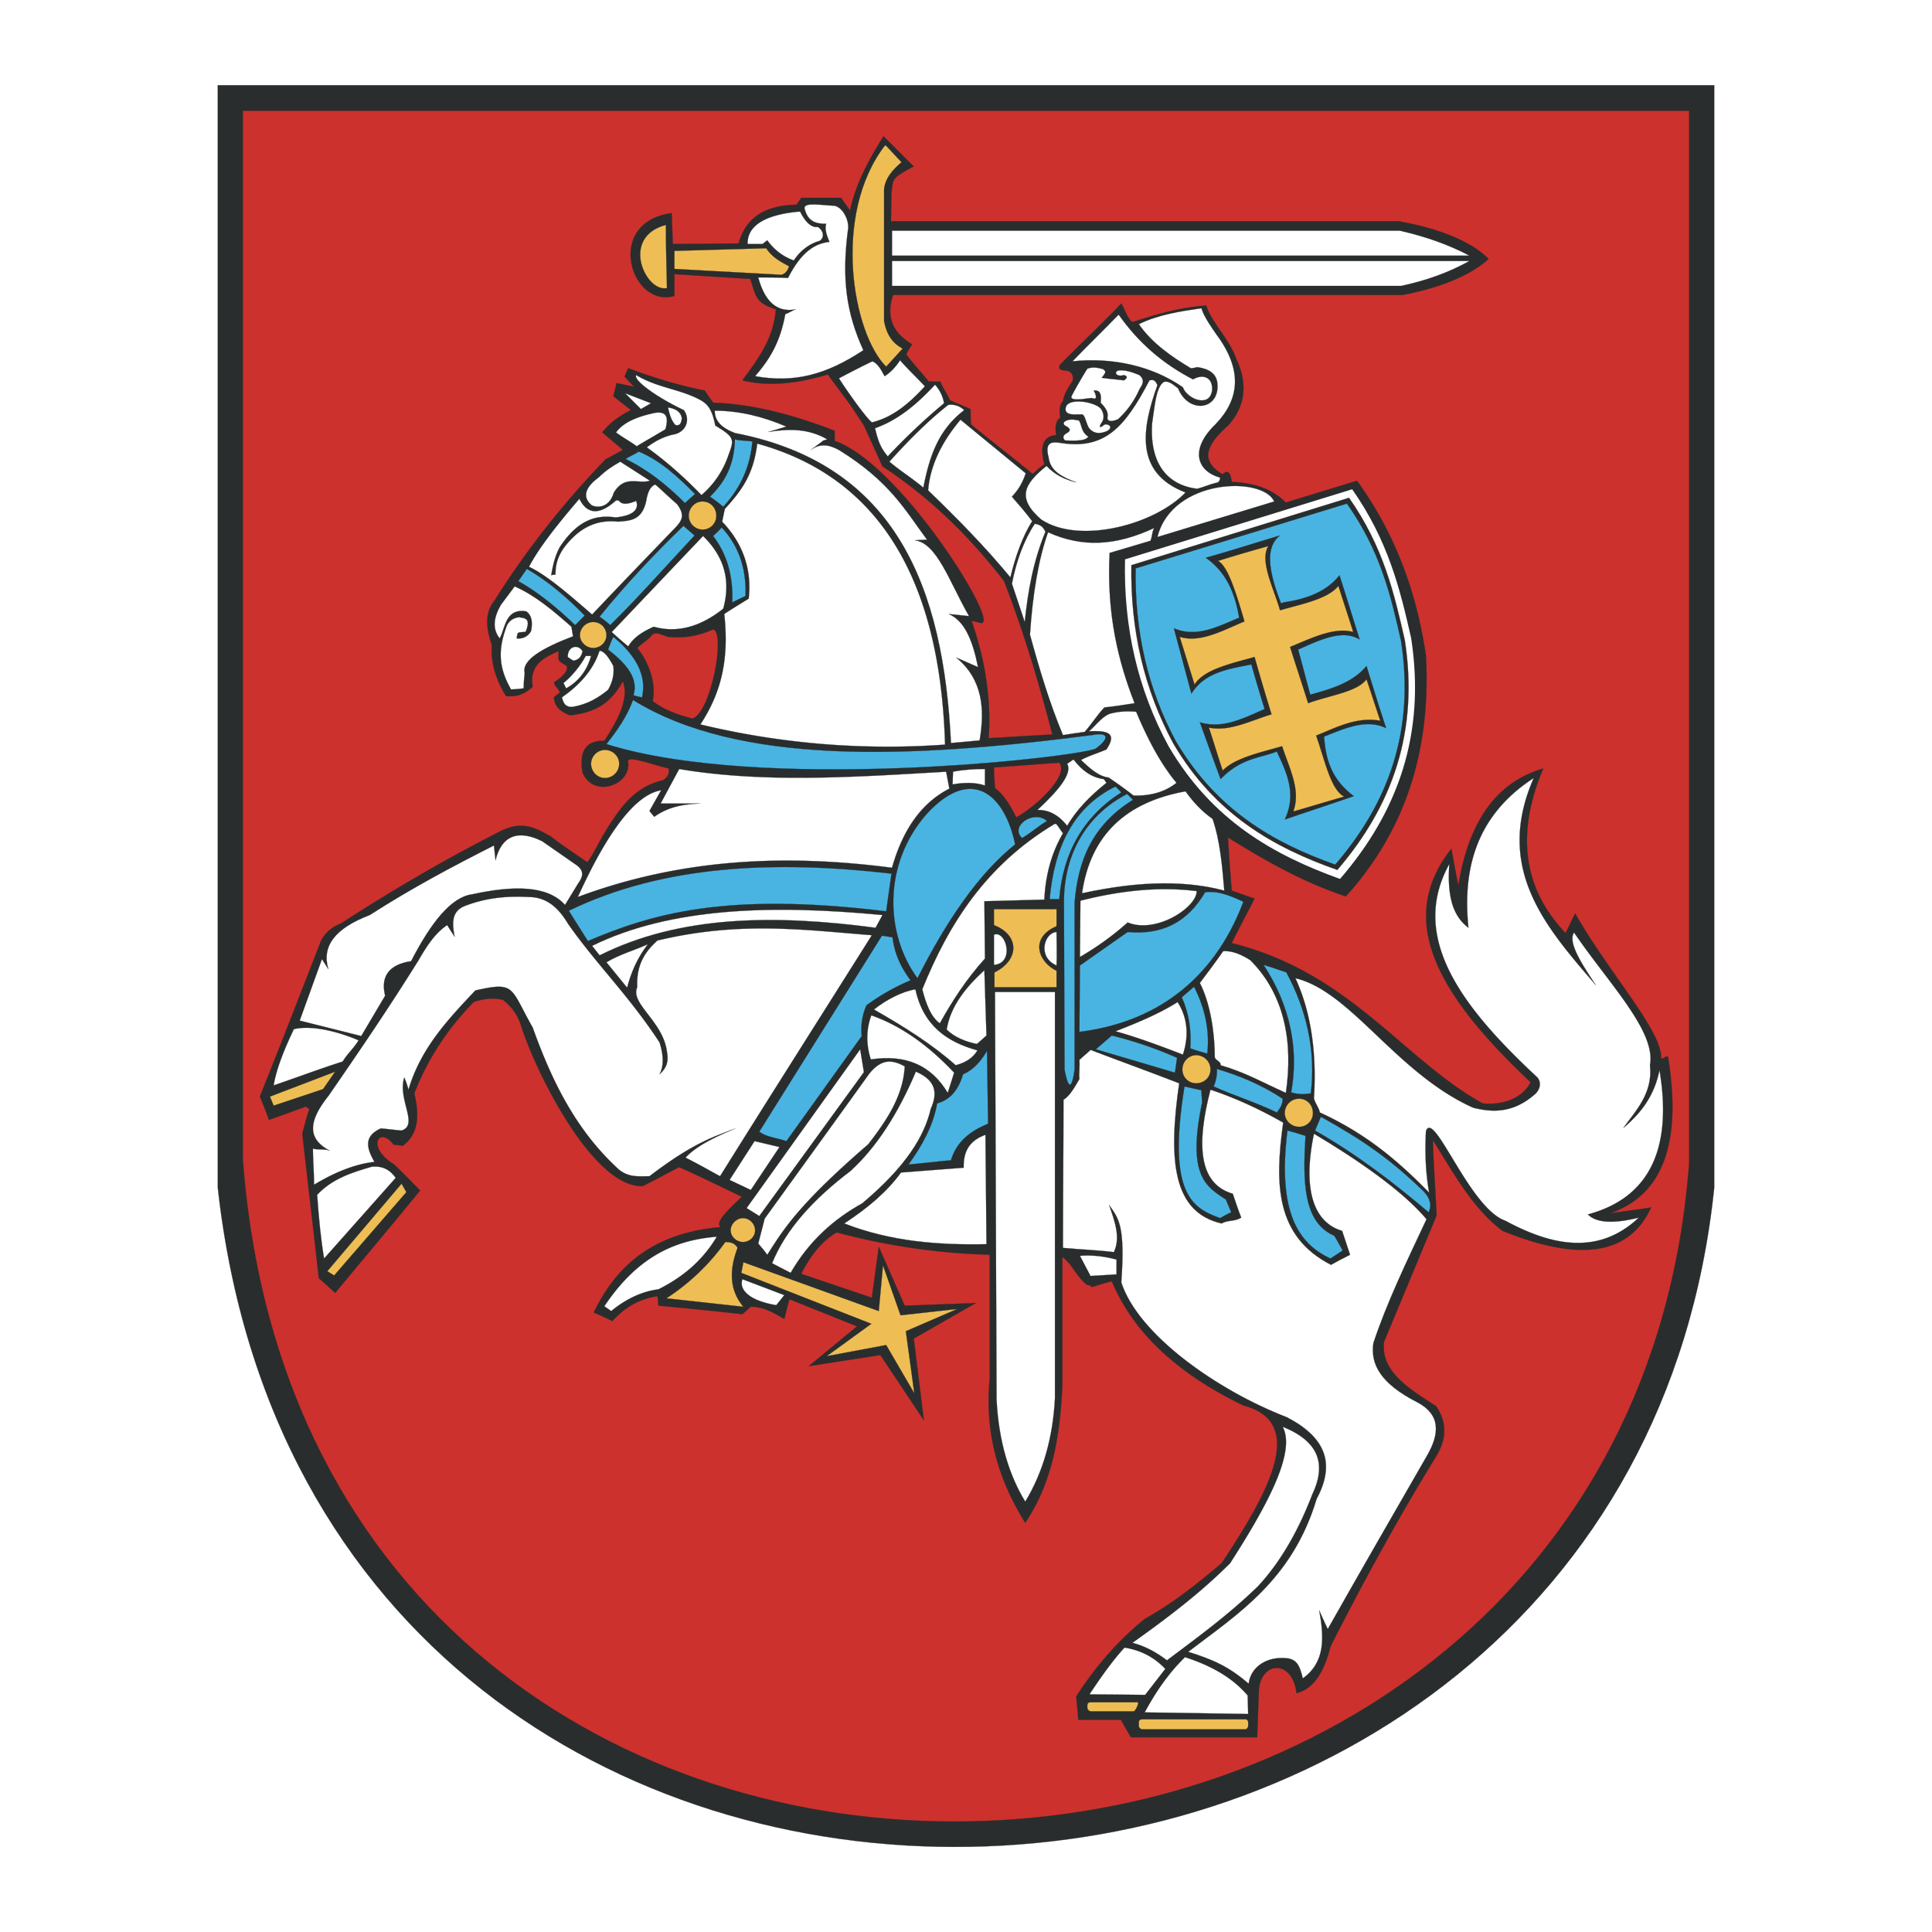 <svg xmlns="http://www.w3.org/2000/svg" width="2500" height="2500" viewBox="0 0 192.756 192.756"><path fill-rule="evenodd" clip-rule="evenodd" fill="#fff" d="M0 0h192.756v192.756H0V0z"/><path d="M21.729 8.504h149.299v109.999c-8.803 85.072-139.277 90.259-149.299 0V8.504z" fill-rule="evenodd" clip-rule="evenodd" fill="#2a2d2d" stroke="#2a2d2d" stroke-width=".018" stroke-miterlimit="2.613"/><path d="M24.228 11.047h144.297v104.977c-6.342 85.217-137.527 90.099-144.297-.365V11.047z" fill-rule="evenodd" clip-rule="evenodd" fill="#cd312d" stroke="#2a2d2d" stroke-width=".018" stroke-miterlimit="2.613"/><path d="M67.127 24.347l6.563-.058c.689-2.541 2.598-3.812 5.771-3.863l.479-.689h3.973l.9 1.27c.478-2.38 1.692-4.82 3.339-7.413l3.014 3.014c-2.331 1.22-2.011 1.276-2.222 2.548l-.05 2.912h50.622c4.184.74 7.312 2.063 9.004 3.761-2.068 1.902-5.51 3.021-8.582 3.6H89.104c-.848 2.542.32 3.971 1.903 4.923-.209.32-.421.64-.579 1.009.688.952 1.481 1.75 2.22 2.7.48-.051.64.052 1.169 0 .211.582.688 1.22.952 1.854.638.318 1.378.586 2.067.9 0 .478 0 1.008.052 1.537 2.011 1.641 4.074 3.232 6.142 4.923.422-.371.691-.631 1.164-.952-.473-1.851-.104-2.808 1.168-2.91-.053-.582-.16-1.328.422-1.749-.104-.742-.104-1.22.268-1.641.16-.901.582-1.38.951-2.013.16-.479-.107-.956-.529-1.008-.422-.103-.951 0-.742-.582 2.062-2.119 4.133-4.028 6.145-6.143.369.633.633 1.533 1.109 1.852 2.492-.797 4.822-1.482 7.363-1.641.473 1.589 2.33 3.391 2.961 5.241 1.221 2.542.959 4.822-.791 6.729-2.068 1.853-2.912 3.441-.529 4.873.422-.479.791-.268.9.74 2.592.16 4.08.793 5.402 2.063l7.094-2.171c3.652 5.031 5.932 10.861 6.883 17.482.531 9.847-2.33 17.744-7.994 23.988-4.023-1.322-7.783-3.391-11.756-5.875a188 188 0 0 0 .371 5.295c.74.266 1.482.529 2.279.792-.689 1.379-1.59 3.02-2.279 4.45 11.807 2.917 17.156 11.653 25.049 15.995 2.383.216 4.133-.793 4.766-2.115-8.686-8.212-13.768-15.892-7.893-23.306.217 1.219.426 2.434.689 3.654 1.109-6.833 4.131-10.383 8.473-11.653-2.754 6.519-2.012 11.971 2.223 16.421.318-.638.639-1.327.957-1.959 3.391 5.983 8.684 11.703 8.576 14.456.268.109.369-.263.689-.16 1.43 8.851-.639 13.823-5.773 15.625 1.379-.211 2.752-.37 4.08-.582-2.33 5.14-7.783 5.191-14.826 2.331-3.07-2.331-4.93-5.875-6.941-9.054.053 2.381.27 5.134.371 7.521l-5.242 12.605c-.369 2.962 2.541 4.711 5.191 6.409 1.221 1.801.951 3.441 0 5.031-3.654 5.933-7.152 12.285-10.535 18.958-.748 3.021-1.961 4.291-3.391 4.661-.428-3.543-3.762-3.174-3.762 0-.051 1.488-.109 2.912-.16 4.398h-12.605l-1.002-1.749h-4.238l-.213-2.329c1.854-2.86 4.025-5.453 6.834-7.734 2.859-1.589 5.293-3.549 7.676-5.562 4.928-7.411 8.422-14.09 2.17-15.731-6.244-3.021-10.854-6.99-13.129-12.394-.637.16-1.326.37-2.01.587 0-.217-.639-.217-.639-.375-.953-.844-1.271-1.854-2.281-2.645v12.712c-.209 4.873-.9 9.637-3.703 13.825-3.02-4.821-4.021-9.592-3.549-14.412v-12.337a65.704 65.704 0 0 1-15.25-2.227c-1.487.798-2.7 2.438-3.551 4.131l7.044 2.381.69-5.083 2.592 5.881 7.099-.268-6.199 3.551 1.01 8.158-4.343-6.518c-2.329.369-4.768.74-7.151 1.111l4.822-3.972c-2.229-.9-4.502-1.801-6.725-2.701-.216.638-.37 1.327-.53 1.961-1.01-.582-2.068-1.22-3.34-1.22-.261.217-.529.479-.843.747-2.809-.32-5.561-.588-8.37-.851-.052-.369-.052-.638-.102-.951-2.229.37-3.449 1.373-4.502 2.484-.64-.313-1.22-.582-1.858-.844 2.81-5.881 7.311-8.052 12.656-8.529-.473-.479.318-1.323 2.119-3.021-2.062-1.003-4.132-2.012-6.245-2.962-1.22.631-2.389 1.271-3.658 1.902-5.083.108-10.805-11.808-12.076-15.886-.313-1.062-.9-1.961-1.852-2.703-.85-.209-1.801-.157-2.912.212-2.649 2.701-4.604 5.723-5.931 9.111.53 2.223.426 4.08-1.163 5.242-.319-.05-.638-.107-.9-.107-1.431-1.955-2.809.216.05 1.96.901.851 1.751 1.75 2.594 2.599-2.804 3.44-5.665 6.831-8.473 10.222a192.335 192.335 0 0 0-1.642-1.481c-.53-4.82-1.111-9.642-1.642-14.41.21-.792.427-1.642.691-2.434-.104-.107-.212-.16-.32-.269-1.213.429-2.434.901-3.704 1.328-.269-.798-.582-1.538-.9-2.331 2.063-5.139 4.074-10.33 6.091-15.52.474-.901 1.163-1.431 2.011-1.75 5.293-3.443 10.536-6.463 15.517-9.004 2.543-1.431 3.915-.479 5.403.319 1.053.849 2.54 1.8 3.652 2.592.843-1.162 1.271-2.432 2.644-4.392 1.646-2.49 3.18-3.39 4.929-3.813.371-.266.633-.586.529-1.167-1.641-.371-4.341-1.43-4.028-.582.268 2.222-3.441 3.602-4.552 1.009-.371-2.119.318-3.23 2.172-3.18 1.377-2.12 2.489-4.239 1.851-5.931-1.003 1.692-2.171 3.07-5.294 3.39-.95-.37-1.532-.899-1.589-1.8.21-.16.37-.318.586-.478-.108-.422-.478-.531-.586-1.01.848-.53 1.486-1.214 1.27-1.643-.899-.579-.843-.369-.792-1.48-1.481.638-2.962 1.379-2.592 3.55-1.118 1.06-2.018.952-2.651.952-.951-1.481-1.589-3.39-1.429-5.083-.581-1.749-.741-3.23.261-4.45 3.29-5.241 7.044-9.903 11.072-14.09l1.744-.952-2.063-1.75c.793-1.003 1.802-1.693 2.861-2.223l-1.75-1.379.32-1.321 1.75.37-.958-1.009.37-.843c2.542.952 5.089 1.743 7.631 2.221l.843 1.22c4.188.159 8.153 1.271 12.125 2.804v1.007c6.623 2.281 16.736 18.645 14.566 18.167l-.901-.211c1.43 4.132 1.959 8.052 1.698 11.706l6.355-.372c-1.221-4.659-2.652-9.692-4.822-15.304-3.813-4.923-7.784-8.581-12.126-11.442l-1.852-4.075-1.328-2.016-2.273-3.072c-2.86.85-5.772 1.271-8.525.581 1.424-1.96 3.123-4.073 3.334-7.094-2.011-.638-1.96-1.22-2.541-3.021l-7.574-.479v2.176c-4.342 1.271-7.042-7.367-.269-8.267l.11 3.086z" fill-rule="evenodd" clip-rule="evenodd" fill="#2a2d2d" stroke="#2a2d2d" stroke-width=".018" stroke-miterlimit="2.613"/><path d="M60.351 74.82c.792 0 1.424.632 1.424 1.378 0 .794-.633 1.425-1.424 1.425-.747 0-1.38-.631-1.38-1.425a1.399 1.399 0 0 1 1.38-1.378z" fill-rule="evenodd" clip-rule="evenodd" fill="#eebe55" stroke="#2a2d2d" stroke-width=".018" stroke-miterlimit="2.613"/><path d="M60.504 74.239c1.009-1.276 2.069-2.759 2.651-4.4 10.536 6.515 27.38 5.881 45.806 3.5 1.641-.319 1.801.314.32 1.374-2.701.956-33.419 4.341-48.777-.474zM59.821 61.526c2.484-3.07 5.241-6.04 8.365-9.06l1.111.958c-2.912 3.123-5.665 6.244-8.421 8.947-.314-.313-.686-.581-1.055-.845zM71.149 53.476c.268-.268.586-.529.849-.85 1.59 1.698 2.489 3.921 2.382 6.833-.422.209-.9.426-1.321.638.101-2.65-.531-4.823-1.91-6.621z" fill-rule="evenodd" clip-rule="evenodd" fill="#49b4e2" stroke="#2a2d2d" stroke-width=".018" stroke-miterlimit="2.613"/><path d="M72.049 52.044c.057-.262.21-1.007.267-1.269 1.641-1.801 2.86-3.392 3.232-6.515 12.175 3.334 18.268 13.608 18.74 30.03a79.725 79.725 0 0 1-24.412-2.013c2.172-3.287 2.861-6.673 2.383-11.019.798-.53 1.589-1.003 2.438-1.534.319-2.858-.528-5.457-2.648-7.68z" fill-rule="evenodd" clip-rule="evenodd" fill="#fff" stroke="#2a2d2d" stroke-width=".018" stroke-miterlimit="2.613"/><path d="M71.309 40.974c2.439 0 4.819.586 7.15 1.589l-1.8.53c2.012-.318 3.971-.369 5.876.742l-.372.109-1.27.951c1.008-.741 1.908-.478 2.809 0 5.133 3.179 6.616 6.039 8.792 8.951l-1.219.052c2.222.318 3.39 4.028 5.402 7.572l-2.013-.21c1.585.688 2.382 2.648 2.914 5.298l-2.172-.952c2.645 2.172 2.862 5.135 2.331 8.264l-2.86.262c-.742-15.414-5.403-27.809-21.557-30.93-1.374-.531-2.011-1.221-2.011-2.228zM29.9 101.829l2.221-6.143.638 1.01c-.688-2.331.686-4.081 4.132-5.402 4.125-2.651 8.205-4.821 12.389-6.94l.158 1.481c.581-2.433 2.222-3.123 4.661-1.903l3.494 2.433c.74.582.529 1.167.107 1.749l-1.327 2.171c-1.745-1.959-5.135-1.959-9.267-1.06-2.062.269-4.074 2.753-6.091 6.673-2.171.321-3.071 1.488-2.592 3.447l-2.383 4.023-6.14-1.539z" fill-rule="evenodd" clip-rule="evenodd" fill="#fff" stroke="#2a2d2d" stroke-width=".018" stroke-miterlimit="2.613"/><path d="M46.367 90.393c2.171-.848 4.291-1.008 6.353-.9 1.858 0 3.021 1.111 3.972 2.701 2.86 4.073 5.983 7.043 9.111 11.806.422 1.328.422 2.389 0 3.181.582-.53.951-1.111.741-2.223-.371-3.071-3.71-4.82-2.968-6.461-.104-2.331.848-3.602 2.018-4.662 8.205-1.96 14.609-1.06 21.391-.529-5.032 7.993-10.115 15.994-15.146 24.045-1.164-.637-2.275-1.271-3.442-1.85 1.059-1.17 2.969-2.07 4.979-2.919-2.171.849-4.13 1.379-8.58 4.769-1.003 0-2.064.161-3.073-.688-4.29-3.921-6.672-8.844-8.575-14.144-2.279-4.021-1.698-4.609-5.721-3.704-2.752 2.913-5.453 5.774-6.672 9.903a8.218 8.218 0 0 0-.422-1.218c-.689 2.221 1.482 4.712-.268 5.293-.688-.052-1.373-.153-2.062-.211-1.801.798-1.379 2.067-.638 3.34-1.903.21-3.92 1.008-6.034 2.279 0-1.271-.109-2.388-.109-3.606.53.157 1.168 0 1.698.217-2.171-1.118-2.279-2.811-.16-5.461 2.964-4.289 6.035-8.791 9.004-13.556.792-1.377 1.641-2.701 2.855-3.499.217.371.478.741.74 1.17-.263-1.38-.315-2.543 1.008-3.073zM57.649 89.493c2.913-6.41 5.715-10.223 8.314-10.65l-1.167 2.069.478.582c1.48-1.06 3.07-1.271 4.603-1.323h-3.97l1.857-3.447c8.467 1.43 17.579.798 26.633.269l.319 1.692c-2.7 1.378-4.609 3.97-5.721 7.892-10.537-1.375-20.969-.953-31.346 2.916z" fill-rule="evenodd" clip-rule="evenodd" fill="#fff" stroke="#2a2d2d" stroke-width=".018" stroke-miterlimit="2.613"/><path d="M59.074 94.365c7.789-3.812 17.847-4.132 28.97-3.071l-.689 1.27c-10.007-1.328-19.489-1.27-27.534 2.752l-.747-.951z" fill-rule="evenodd" clip-rule="evenodd" fill="#fff" stroke="#2a2d2d" stroke-width=".018" stroke-miterlimit="2.613"/><path d="M56.749 90.866c9.477-4.604 20.651-5.031 32.195-3.704l-.53 3.76c-16.046-1.959-23.408.263-29.761 2.964l-1.904-3.02z" fill-rule="evenodd" clip-rule="evenodd" fill="#49b4e2" stroke="#2a2d2d" stroke-width=".018" stroke-miterlimit="2.613"/><path d="M60.504 96.006c1.431-.85 2.759-1.167 4.131-1.801-1.059 1.379-1.692 2.861-2.062 4.342l-2.069-2.541zM72.789 117.723l2.492-3.87 2.488.586-2.86 4.285-2.12-1.001z" fill-rule="evenodd" clip-rule="evenodd" fill="#fff" stroke="#2a2d2d" stroke-width=".018" stroke-miterlimit="2.613"/><path d="M75.758 112.901l12.233-19.545 1.055.159c.217 1.75.899 3.072 1.801 4.292a21.43 21.43 0 0 0-4.393 2.488c-.479 1.062-.582 2.122-.479 3.072l-7.517 10.484c-.899-.312-2.066-.42-2.7-.95z" fill-rule="evenodd" clip-rule="evenodd" fill="#49b4e2" stroke="#2a2d2d" stroke-width=".018" stroke-miterlimit="2.613"/><path fill-rule="evenodd" clip-rule="evenodd" fill="#fff" stroke="#2a2d2d" stroke-width=".018" stroke-miterlimit="2.613" d="M74.487 120.532l11.334-15.843.371 2.28-10.434 14.354-1.271-.791zM77.029 126.035c1.379-3.391 4.13-6.405 7.834-9.213 2.599-2.383 4.713-5.67 6.514-9.904 1.589.69 2.388 1.744 1.487 3.704-.639 2.758-2.489 5.778-6.831 9.43-2.759 1.533-5.243 3.654-7.153 6.941l-1.851-.958z"/><path d="M74.117 121.532c.689 0 1.219.582 1.219 1.221 0 .634-.53 1.163-1.219 1.163-.638 0-1.22-.529-1.22-1.163 0-.639.582-1.221 1.22-1.221z" fill-rule="evenodd" clip-rule="evenodd" fill="#eebe55" stroke="#2a2d2d" stroke-width=".018" stroke-miterlimit="2.613"/><path d="M74.329 125.191l.9-1.06c.261.313.899.951.742 1.432l-1.642-.372z" fill="none" stroke="#2a2d2d" stroke-width=".018" stroke-miterlimit="2.613"/><path d="M74.065 127.626l4.183 1.589-.797 1.003c-2.592-.421-3.761-1.481-3.386-2.592z" fill-rule="evenodd" clip-rule="evenodd" fill="#fff" stroke="#2a2d2d" stroke-width=".018" stroke-miterlimit="2.613"/><path fill-rule="evenodd" clip-rule="evenodd" fill="#eebe55" stroke="#2a2d2d" stroke-width=".018" stroke-miterlimit="2.613" d="M74.169 125.933l13.505 4.872.422-4.559 1.749 4.98 5.663-.631-5.133 2.22.848 6.202-2.809-4.823-5.932 1.112 4.451-3.231-12.975-5.082.211-1.06zM66.487 129.533a21.895 21.895 0 0 0 5.88-5.617c.53 0 .952.107 1.22.586-1.008 2.645-.582 4.502.582 5.876l-7.682-.845z"/><path d="M60.294 130.326c3.39-5.083 7.202-6.62 11.224-6.939-1.213 2.017-2.962 3.817-5.823 5.247-1.641.212-3.23.951-4.712 2.171l-.689-.479zM76.288 121.585c3.442-4.763 6.935-9.584 10.434-14.457 1.322-1.641 2.433-1.327 3.544-.739-.159 2.962-1.8 5.401-3.651 7.783-6.993 6.04-8.474 8.53-10.065 11.02a13.776 13.776 0 0 0-.899-1.116c.211-.844.427-1.641.637-2.491zM107.744 125.295c1.217-.104 2.438.052 3.652.37v1.481l-2.594.159-1.058-2.01z" fill-rule="evenodd" clip-rule="evenodd" fill="#fff" stroke="#2a2d2d" stroke-width=".018" stroke-miterlimit="2.613"/><path d="M133.162 135.255c1.271 1.904 2.594 3.762 4.445 5.135 2.176-1.06 2.598.798 3.391 2.119-1.162-.479-1.531-2.701-3.492-1.321-3.709-3.181-3.444-4.241-4.344-5.933z" fill="none" stroke="#2a2d2d" stroke-width=".018" stroke-miterlimit="2.613"/><path d="M113.936 171.536h10.332c.154 0 .262.158.262.262v.428c0 .102-.158.313-.262.313h-10.332c-.1 0-.312-.155-.312-.313v-.428c-.001-.16.151-.262.312-.262zM108.803 169.836h4.713c.158 0-.211.902-.422.902h-4.291c-.107 0-.32-.16-.32-.37v-.212c-.001-.212.109-.32.32-.32z" fill-rule="evenodd" clip-rule="evenodd" fill="#eebe55" stroke="#2a2d2d" stroke-width=".018" stroke-miterlimit="2.613"/><path d="M106.051 124.502c0-4.872.053-9.907.053-14.781.529-.313.951-.952 1.588-2.062-.057-.689.053-1.167 0-1.907.371-.371.74-.633 1.111-1.003 2.91 1.111 5.982 2.221 8.844 3.331-1.111 7.683-.639 12.874 4.234 13.985.637-.372 1.271-.16 1.959-.581-.318-.798-.58-1.592-.844-2.383-3.498-1.008-3.6-5.088-2.227-10.383 2.439.793 5.139 2.064 7.254 3.283-.844 6.092-.793 11.333 4.77 14.193.74-.421 1.162-.631 1.902-1.003-.262-.798-.529-1.589-.791-2.387-2.701-.792-4.023-3.863-2.811-9.692 4.029 2.389 8.793 5.611 11.232 8.529-1.908 4.075-3.922 8.205-5.299 12.344-.314 2.062.639 4.021 4.396 5.932 2.275 1.213 2.275 3.071.902 5.4-3.289 5.721-6.623 11.495-9.854 17.215-.318-.638-.582-1.275-.85-1.857.48 2.649.641 5.14-1.641 6.78-.262-1.11-.529-1.909-1.59-2.011-1.902-.211-3.6.791-3.812 2.541-2.01-1.75-3.65-2.439-6.033-3.181 4.924-3.76 10.377-7.15 12.814-15.252 1.902-3.546.902-6.143-2.969-8.155-6.883-2.649-14.826-8.211-16.518-13.453.42-5.83-.32-6.412-1.221-7.732.582 1.641 1.168 3.283.48 4.712-1.694-.21-3.439-.262-5.079-.422z" fill-rule="evenodd" clip-rule="evenodd" fill="#fff" stroke="#2a2d2d" stroke-width=".018" stroke-miterlimit="2.613"/><path d="M99.166 90.707h6.246v1.698c-2.701 1.162-1.852 3.549 0 4.451v1.642h-6.193v-1.482c2.49-1.22 2.541-3.709-.053-4.719v-1.59z" fill-rule="evenodd" clip-rule="evenodd" fill="#eebe55" stroke="#2a2d2d" stroke-width=".018" stroke-miterlimit="2.613"/><path d="M99.166 93.254v3.014c2.115-.154 1.215-3.493 0-3.014z" fill-rule="evenodd" clip-rule="evenodd" fill="#fff" stroke="#2a2d2d" stroke-width=".018" stroke-miterlimit="2.613"/><path d="M106.152 90.125c-.049-4.61 2.014-8.684 6.303-10.911l.582.586c-3.812 2.383-5.453 5.665-5.824 10.274v16.632c-.211 1.481-.531 2.485-1.002 0l-.059-16.581zM110.922 103.316a39.024 39.024 0 0 1 6.514 2.223l-.211 1.481-7.893-2.331 1.59-1.373z" fill-rule="evenodd" clip-rule="evenodd" fill="#49b4e2" stroke="#2a2d2d" stroke-width=".018" stroke-miterlimit="2.613"/><path d="M104.723 89.703c.479-5.299 2.439-9.219 6.57-11.23l.582.582c-3.812 2.439-5.824 6.04-6.195 10.649h-.957v-.001z" fill-rule="evenodd" clip-rule="evenodd" fill="#49b4e2" stroke="#2a2d2d" stroke-width=".018" stroke-miterlimit="2.613"/><path d="M107.953 89.122c.85-5.88 4.451-9.11 10.324-10.171.799 1.111 1.648 2.012 2.703 2.752.746 2.171.957 4.662 1.168 7.153-3.601-.952-8.103-1.062-14.195.266zM86.933 101.299c3.013 1.061 5.714 3.021 8.262 5.722l-.638 2.018c-1.641-2.757-4.182-3.869-7.68-3.338-.475-1.483-.475-2.971.056-4.402z" fill-rule="evenodd" clip-rule="evenodd" fill="#fff" stroke="#2a2d2d" stroke-width=".018" stroke-miterlimit="2.613"/><path d="M87.194 100.718c1.272-1.002 2.812-1.799 4.132-2.01.798 3.601 3.123 5.242 6.194 6.09-.473.793-1.213 1.22-2.169 1.483-2.384-2.121-5.187-3.863-8.157-5.563z" fill-rule="evenodd" clip-rule="evenodd" fill="#fff" stroke="#2a2d2d" stroke-width=".018" stroke-miterlimit="2.613"/><path d="M94.448 102.73c.372-2.331 1.909-4.233 3.763-5.933l.209 6.519-.951.844c-1.06-.21-2.172-.632-3.021-1.43z" fill-rule="evenodd" clip-rule="evenodd" fill="#fff" stroke="#2a2d2d" stroke-width=".018" stroke-miterlimit="2.613"/><path d="M98.268 95.636c-1.911 2.119-3.29 4.29-4.502 6.461-.901-.637-1.38-1.959-1.75-3.389 2.648-6.57 6.404-12.445 13.236-16.524l.16.049.639.901c-1.168 2.012-1.748 4.239-1.857 6.621l-5.982.16.056 5.721z" fill-rule="evenodd" clip-rule="evenodd" fill="#fff" stroke="#2a2d2d" stroke-width=".018" stroke-miterlimit="2.613"/><path d="M91.538 97.597c-3.174-4.291-3.546-11.283.899-16.367 4.555-4.979 7.84-1.856 8.844 3.016-3.652 2.917-6.884 7.68-9.743 13.351zM101.971 83.613c.85-.479 1.641-1.22 2.49-1.698-1.272-1.163-3.762.478-2.49 1.698z" fill-rule="evenodd" clip-rule="evenodd" fill="#49b4e2" stroke="#2a2d2d" stroke-width=".018" stroke-miterlimit="2.613"/><path d="M99.166 76.57c2.166-.161 4.342-.32 6.514-.479 1.055 1.322-2.49 4.5-4.291 5.454-.529-1.061-1.168-2.223-2.119-2.912-.051-.69-.104-1.379-.104-2.063z" fill-rule="evenodd" clip-rule="evenodd" fill="#cd312d" stroke="#2a2d2d" stroke-width=".018" stroke-miterlimit="2.613"/><path d="M95.086 76.992c1.111-.212 2.171-.269 3.181-.269v1.647c-.959-.319-2.018-.319-3.231-.108l.05-1.27zM103.508 80.804c2.172-2.011 3.494-3.652 2.965-4.605l.631-.426c.85 1.111 1.809 1.802 3.021 1.959l.268.371c-1.59 1.27-2.969 2.649-3.92 4.29-1.01-1.271-2.012-1.589-2.965-1.589z" fill-rule="evenodd" clip-rule="evenodd" fill="#fff" stroke="#2a2d2d" stroke-width=".018" stroke-miterlimit="2.613"/><path d="M121.406 106.65c.053.37-.055 1.168-.316 1.749 2.119.951 4.232 1.59 6.301 2.594.318-.422.582-.793.582-1.374-2.172-1.431-4.395-2.33-6.567-2.969zM126.068 96.268c.74.217 1.482.479 2.273.747 1.961 3.652 2.969 7.733 2.439 12.074-.691.103-1.328.103-1.961-.107.794-4.293-.106-8.686-2.751-12.714z" fill-rule="evenodd" clip-rule="evenodd" fill="#49b4e2" stroke="#2a2d2d" stroke-width=".018" stroke-miterlimit="2.613"/><path d="M99.27 98.969h5.982v40.571c-.211 3.87-1.162 7.311-2.963 10.279-1.59-2.598-2.65-5.987-2.861-10.172l-.158-40.678z" fill-rule="evenodd" clip-rule="evenodd" fill="#fff" stroke="#2a2d2d" stroke-width=".018" stroke-miterlimit="2.613"/><path d="M131.203 112.793l.58-1.373c4.184 2.331 6.885 4.182 10.223 7.413.691.689.85 1.431.531 2.12-3.5-2.97-7.152-5.773-11.334-8.16zM128.449 112.793c.582.16 1.164.319 1.801.53-.268 4.449-.268 8.633 2.861 9.959.314.48.582 1.003.844 1.482l-1.213.799c-3.23-1.488-5.301-4.662-4.293-12.77zM118.176 108.399c.531.108 1.111.263 1.693.369 0 .423.057.851.057 1.272-1.539 7.361.473 8.37 2.383 9.641.158.422.369.851.529 1.271-.371.158-.742.37-1.111.579-2.702-.999-5.299-2.277-3.551-13.132z" fill-rule="evenodd" clip-rule="evenodd" fill="#49b4e2" stroke="#2a2d2d" stroke-width=".018" stroke-miterlimit="2.613"/><path d="M129.613 109.619c.797 0 1.379.632 1.379 1.43 0 .741-.582 1.374-1.379 1.374-.793 0-1.43-.633-1.43-1.374a1.423 1.423 0 0 1 1.43-1.43zM119.34 105.277c.797 0 1.43.632 1.43 1.429 0 .794-.633 1.373-1.43 1.373a1.362 1.362 0 0 1-1.375-1.373c0-.797.633-1.429 1.375-1.429z" fill-rule="evenodd" clip-rule="evenodd" fill="#eebe55" stroke="#2a2d2d" stroke-width=".018" stroke-miterlimit="2.613"/><path d="M105.412 92.986c0 1.009.051 2.331 0 3.34-1.961-.848-1.219-3.289 0-3.34z" fill-rule="evenodd" clip-rule="evenodd" fill="#fff" stroke="#2a2d2d" stroke-width=".018" stroke-miterlimit="2.613"/><path d="M107.744 96.326l4.764-3.34c3.498.32 5.986-1.008 7.732-3.972 1.326-.158 2.539.371 3.811.953-3.014 8-8.996 12.079-16.359 12.98l.052-6.621z" fill-rule="evenodd" clip-rule="evenodd" fill="#49b4e2" stroke="#2a2d2d" stroke-width=".018" stroke-miterlimit="2.613"/><path d="M107.793 89.863c3.973-1.007 7.84-1.429 11.604-.958 0 1.647-4.08 4.292-6.889 3.129a28.594 28.594 0 0 1-4.764 3.443l.049-5.614zM111.293 102.89c1.904-.741 4.283-1.692 6.195-2.912 1.059 1.642 1.109 3.493.529 5.242-2.171-.844-4.611-1.749-6.724-2.33z" fill-rule="evenodd" clip-rule="evenodd" fill="#fff" stroke="#2a2d2d" stroke-width=".018" stroke-miterlimit="2.613"/><path d="M117.908 99.499c.369-.312.799-.685 1.221-1.054 1.059 2.062 1.588 4.342 1.32 6.673-.58-.16-1.162-.32-1.691-.529.109-1.751-.108-3.443-.85-5.09z" fill-rule="evenodd" clip-rule="evenodd" fill="#49b4e2" stroke="#2a2d2d" stroke-width=".018" stroke-miterlimit="2.613"/><path d="M119.709 98.068c.799-1.054 1.59-2.114 2.33-3.173.957-.057 1.852.37 2.701.899 3.443 3.443 4.291 8.206 3.551 13.244-2.383-1.061-3.973-2.018-6.514-2.757.053-.422-.58-.48-.58-.851 0-2.33-.427-5.292-1.488-7.362z" fill-rule="evenodd" clip-rule="evenodd" fill="#fff" stroke="#2a2d2d" stroke-width=".018" stroke-miterlimit="2.613"/><path d="M63.576 64.649c.369-.371.9-.689 1.328-1.111.422-.689 1.111-.159 1.743 0 1.539.161 2.969-.052 4.502-.741 1.271.319-.211 8.313-2.063 8.895-1.43-.37-2.81-.843-3.972-1.744.319-1.218-.052-3.5-1.538-5.299z" fill-rule="evenodd" clip-rule="evenodd" fill="#cd312d" stroke="#2a2d2d" stroke-width=".018" stroke-miterlimit="2.613"/><path d="M60.665 64.808c.159-.37.319-.9.529-1.27 2.383 1.96 3.338 3.972 2.861 6.04-.262-.057-.582-.108-.85-.217.48-1.584-.53-3.014-2.54-4.553z" fill-rule="evenodd" clip-rule="evenodd" fill="#49b4e2" stroke="#2a2d2d" stroke-width=".018" stroke-miterlimit="2.613"/><path d="M56.218 68.148c.794-.638 1.642-1.647 2.223-2.701h.529c-.421 1.533-1.321 2.593-2.488 3.231l-.264-.53zM56.64 65.549c0-.582.263-.9.639-1.002.371-.057.632.103.844.421-.103.479-.319.85-.9.952-.211-.103-.423-.262-.583-.371z" fill-rule="evenodd" clip-rule="evenodd" fill="#fff" stroke="#2a2d2d" stroke-width=".018" stroke-miterlimit="2.613"/><path d="M56.06 69.578c1.743-1.22 3.122-2.701 3.761-4.661.421.051.844.53 1.373 1.531.108.851-.102 1.643-.529 2.383-1.005.798-2.012 1.432-3.545 1.698-.902.052-.958-.69-1.06-.951z" fill-rule="evenodd" clip-rule="evenodd" fill="#fff" stroke="#2a2d2d" stroke-width=".018" stroke-miterlimit="2.613"/><path d="M59.182 62.058c.74 0 1.322.58 1.322 1.321 0 .689-.582 1.271-1.322 1.271-.689 0-1.322-.581-1.322-1.271 0-.742.633-1.321 1.322-1.321z" fill-rule="evenodd" clip-rule="evenodd" fill="#eebe55" stroke="#2a2d2d" stroke-width=".018" stroke-miterlimit="2.613"/><path d="M51.347 58.507c2.062.899 3.863 2.439 5.665 4.022l.157.958c-3.07 1.163-5.139 2.383-4.819 3.652-.052.48-.103 1.01-.103 1.54-.427.051-.9.102-1.27.102-.902-1.642-1.488-3.333-.53-6.035.158-.586.53-1.061 1.321-1.168.478.107 1.271 0 .689 1.431-.211.108-.582 0-.798.159-.052.16-.102.319-.102.532.58.05 1.111-.161 1.43-.742.159-.85.103-1.54-.479-1.961-1.219-.21-1.75.421-2.062 1.163-.269.638-.269.9-.589 1.54-.791-1.01-.579-2.121.108-3.34l1.382-1.853z" fill-rule="evenodd" clip-rule="evenodd" fill="#fff" stroke="#2a2d2d" stroke-width=".018" stroke-miterlimit="2.613"/><path d="M52.562 56.758c2.119 1.219 4.079 2.91 5.771 4.66l-.953.954c-1.748-1.693-3.601-3.226-5.664-4.394l.846-1.22z" fill-rule="evenodd" clip-rule="evenodd" fill="#49b4e2" stroke="#2a2d2d" stroke-width=".018" stroke-miterlimit="2.613"/><path d="M61.884 46.062l2.961 1.903c-1.16.37-2.483-.632-3.6 1.169-.421 1.481-1.585 1.589-2.222 1.27-1.06-.9-.474-1.909.689-2.757.689-.686 1.43-1.164 2.172-1.585z" fill-rule="evenodd" clip-rule="evenodd" fill="#fff" stroke="#2a2d2d" stroke-width=".018" stroke-miterlimit="2.613"/><path d="M70.088 50.033c.798 0 1.379.632 1.379 1.43 0 .742-.582 1.374-1.379 1.374a1.396 1.396 0 0 1-1.373-1.374c.001-.797.632-1.43 1.373-1.43z" fill-rule="evenodd" clip-rule="evenodd" fill="#eebe55" stroke="#2a2d2d" stroke-width=".018" stroke-miterlimit="2.613"/><path d="M73.319 43.834c.53.158 1.167.109 1.749.21-.209 2.278-1.003 4.45-2.911 6.519-.423-.37-.849-.689-1.322-1.008 1.745-1.692 2.433-3.493 2.484-5.721zM62.413 45.793c.37-.261.952-.478 1.321-.739 2.173.9 3.922 2.541 5.613 4.238-.313.263-.739.633-1.003.902-1.749-1.75-3.709-3.34-5.931-4.401z" fill-rule="evenodd" clip-rule="evenodd" fill="#49b4e2" stroke="#2a2d2d" stroke-width=".018" stroke-miterlimit="2.613"/><path d="M63.473 37.423c2.223 1.328 4.445 1.379 6.513 2.547.793.474 1.111 1.163 1.379 2.489 2.114 1.271 1.853 1.424 1.215 3.226a9.01 9.01 0 0 1-2.594 3.71c-1.642-1.693-3.39-3.283-5.454-4.763.844-.641 1.693-1.062 2.595-1.272 1.167-.159 1.85-1.328 1.109-2.439-2.593-1.218-5.081-2.968-4.763-3.498z" fill-rule="evenodd" clip-rule="evenodd" fill="#fff" stroke="#2a2d2d" stroke-width=".018" stroke-miterlimit="2.613"/><path d="M66.647 40.654c.746.108 1.271.428 1.379 1.06-.052.588-.262.798-.633.689-.377-.37-.586-1.003-.746-1.749zM61.462 43.145c.792-1.111 2.382-1.641 3.914-1.961 1.062-.153 1.379.376 1.01 1.647-.952.582-1.909 1.112-2.861 1.692-.634-.478-1.432-.899-2.063-1.378zM62.361 39.229l2.593 1.003-1.009.582-1.584-1.585zM83.702 37.742c1.111-.58 2.223-1.162 3.335-1.691.529.21.847.792 1.219 1.481.53-.319 1.109-.899 1.538-1.589.9 1.008 1.532 1.589 2.484 2.597-1.743 1.905-3.333 3.125-5.293 3.603-.69-.583-2.652-3.392-3.283-4.401zM129.242 97.597c5.562 1.322 10.064 9.48 17.74 12.922 2.119.53 4.129.475 6.25-1.43.477-.528.529-1.111.16-1.589-7.465-6.94-12.867-13.933-8.793-21.295-.264 3.658.58 5.352 1.908 6.359-.58-5.669.633-11.123 6.514-14.941-3.973 9.062 1.219 14.884 6.193 20.662-1.48-2.228-2.803-4.29-2.172-5.248 3.5 5.14 8.211 9.853 7.574 13.244.318 2.808-1.482 4.609-2.648 6.25 1.697-1.432 3.068-3.124 3.6-5.772 1.328 7.943-1.061 12.764-7.145 14.405.842.849 2.541.95 5.082.319-3.869 3.651-8.422 2.962-13.295.317-3.602-1.219-7.145-11.179-7.943-8.951-.102 2.062-.049 4.08.32 6.143-2.965-3.021-6.143-5.823-10.906-7.999-.107-.531-.479-.9-.588-1.431.268-4.285-.21-8.416-1.851-11.965zM108.643 72.963c.689-.582 1.271-1.425 2.062-1.745 1.008-.268 1.75-.268 2.65-.21 1.061 2.541 2.383 5.134 4.023 7.094-1.055.848-2.484 1.328-4.285 1.27a43.603 43.603 0 0 0-2.492-1.799c-1.006-.104-1.959-1.004-2.75-1.75.9-.472 1.584-.633 2.541-1.054 1.059-1.589.21-1.91-1.749-1.806z" fill-rule="evenodd" clip-rule="evenodd" fill="#fff" stroke="#2a2d2d" stroke-width=".018" stroke-miterlimit="2.613"/><path d="M104.562 53.104c3.391 1.533 6.73 1.38 10.594-.426-.262.478-.16.746-.371 1.275l-4.08 1.213c-.312 6.201.9 10.913 2.492 14.993-1.004.16-2.014.32-3.016.422-.746.797-1.221 1.589-1.959 2.439-.639.102-1.541.21-2.172.319-1.328-3.18-2.33-6.518-3.289-10.013.268-4.079.85-7.519 1.801-10.222zM100.961 58.239c.428-2.274 1.221-4.394 2.281-5.983.58.108.791.269 1.061.798-1.221 2.962-1.75 5.932-2.064 9.004l-1.278-3.819z" fill-rule="evenodd" clip-rule="evenodd" fill="#fff" stroke="#2a2d2d" stroke-width=".018" stroke-miterlimit="2.613"/><path d="M92.598 48.922c.209-2.599 1.48-4.979 3.23-7.048 2.172 1.801 4.342 3.55 6.512 5.351-.42 1.22-.898 1.799-1.379 2.331.689.792 1.379 1.589 2.018 2.438-.957 1.532-1.646 3.442-2.172 5.613-2.539-3.072-5.241-5.824-8.209-8.685z" fill-rule="evenodd" clip-rule="evenodd" fill="#fff" stroke="#2a2d2d" stroke-width=".018" stroke-miterlimit="2.613"/><path d="M88.734 46.062c1.851-2.07 3.864-4.081 5.875-5.669a1.892 1.892 0 0 1 1.589.529c-2.649 2.011-3.493 4.764-4.074 7.732-1.06-.9-2.331-1.693-3.39-2.592zM87.302 42.724c2.223-.793 4.075-2.279 5.984-4.343.479.53.792 1.162.9 1.852a63.255 63.255 0 0 0-5.613 5.3c-.74-.9-.95-1.488-1.271-2.809z" fill-rule="evenodd" clip-rule="evenodd" fill="#fff" stroke="#2a2d2d" stroke-width=".018" stroke-miterlimit="2.613"/><path d="M112.244 55.807l22.662-6.992c3.602 5.138 4.77 9.955 5.881 14.832 1.48 9.583-1.32 17.367-7.094 24.045-6.621-2.387-12.764-5.829-17.105-13.243-3.072-5.669-4.504-11.862-4.344-18.642z" fill-rule="evenodd" clip-rule="evenodd" fill="#fff"/><path d="M115.477 53.577l11.645-3.544c-1.11-2.541-10.165-2.33-11.645 3.544z" fill-rule="evenodd" clip-rule="evenodd" fill="#fff" stroke="#2a2d2d" stroke-width=".018" stroke-miterlimit="2.613"/><path d="M113.623 32.341c1.953-.952 4.076-1.271 6.246-1.59.209.798 1.111 2.067 1.482 2.6 2.598 3.491 2.387 6.403-.053 8.951-2.752 2.645-1.75 4.763.428 5.344 0 .377-.217.53-.428.53-.633.159-1.221.426-1.85.586-.955-.108-4.875-.69-4.504-6.52.262-1.691.371-3.601 1.162-4.13.428-.16.9.209 1.432.638 1.059 2.592 4.188 2.17 3.92-.53-.107-.952-.85-1.431-2.01-1.59-.213.051-.424.108-.641.108-1.959-1.167-3.912-2.545-5.184-4.397z" fill-rule="evenodd" clip-rule="evenodd" fill="#fff" stroke="#2a2d2d" stroke-width=".018" stroke-miterlimit="2.613"/><path d="M105.891 44.204c4.291.638 6.303-1.48 8.787-6.251.479-.153.639.108.799.479-1.541 4.292-2.332 8.742 2.801 10.702-3.012 3.172-10.533 5.241-14.396 2.701-2.492-2.17-1.699-3.55.529-5.351.898.951 1.902 1.38 2.961 1.642-1.379-.53-2.592-1.112-2.752-2.491-.427-1.59.372-1.59 1.271-1.431z" fill-rule="evenodd" clip-rule="evenodd" fill="#fff" stroke="#2a2d2d" stroke-width=".018" stroke-miterlimit="2.613"/><path d="M106.26 42.033c.32-.211.795-.211 1.221-.103.473-.057.211 1.112 1.111 1.64-.211.212-.369.475-2.332.373-.268-.269-.209-.48.104-.69.639-.32.318-.582-.104-.793-.156-.109-.209-.267 0-.427z" fill-rule="evenodd" clip-rule="evenodd" fill="#fff" stroke="#2a2d2d" stroke-width=".018" stroke-miterlimit="2.613"/><path d="M106.42 40.444c.531-.741 2.912-.314 3.443.37.318.529.318 1.008 0 1.429-.213.371-.16.48.209.217.213-.318 1.164.052.422.525-.791.375-1.48.268-1.902-.371-.268-.529-.369-1.322-.689-1.271-.531 0-1.008.057-1.322-.102-.269-.107-.37-.427-.161-.797z" fill-rule="evenodd" clip-rule="evenodd" fill="#fff" stroke="#2a2d2d" stroke-width=".018" stroke-miterlimit="2.613"/><path d="M106.951 39.441a41.666 41.666 0 0 1 1.531-2.651c.531-.21 1.061-.108 1.59.051.213.212.373.212-.158.85.688.108 1.482.159 2.221.261.373-.261.373-.422 0-.53-.898.269-1.109-.524-.26-.474.529 0 1.162.212 1.799.474.635.53.262 1.008 0 1.43a8.807 8.807 0 0 1-2.119 2.969c-.74.319-1.109.211-1.061-.21.107-.479-.209-.958-.688-1.431.107-.9-.051-1.27-.686-1.22.371.69.264.954-.209.742-.27.051-.531.051-.799.107-1.008.106-1.378.002-1.161-.368z" fill-rule="evenodd" clip-rule="evenodd" fill="#fff" stroke="#2a2d2d" stroke-width=".018" stroke-miterlimit="2.613"/><path d="M107.002 36.05c1.48-1.539 3.123-3.128 4.604-4.661 2.018 2.86 4.451 4.923 7.42 6.462 1.002-.581 2.012-.211 1.904 1.11-.264 1.801-2.543.793-2.912-.318-3.022-2.12-7.043-3.021-11.016-2.593zM139.783 28.528H88.996v-2.49h57.614c-2.112 1.17-4.342 1.961-6.827 2.49zM139.676 23.019h-50.68v2.489h57.614c-2.112-1.111-4.391-1.907-6.934-2.489z" fill-rule="evenodd" clip-rule="evenodd" fill="#fff" stroke="#2a2d2d" stroke-width=".018" stroke-miterlimit="2.613"/><path d="M88.414 36.58c-3.332-3.282-5.453-15.152-.108-22.086l.108.052 1.532 1.641c-.95.798-1.641 1.641-1.742 2.701v13.134c.262 1.486.951 2.28 1.851 2.758l-1.641 1.8zM66.437 22.438c0 2.063.05 4.182.107 6.303-2.12.477-4.712-5.084-.107-6.303zM67.285 25.03l9.163-.262c.53.848 1.373 1.321 2.274 1.801-.16.529-.423.739-.741.848l-10.696-.586V25.03z" fill-rule="evenodd" clip-rule="evenodd" fill="#eebe55" stroke="#2a2d2d" stroke-width=".018" stroke-miterlimit="2.613"/><path d="M75.65 27.679c1.009 0 1.961 0 2.969.052 1.373-2.7 2.752-3.442 4.132-3.6-.32-.742-.48-1.323-.32-1.801-.952 0-1.857-.16-2.172-1.589.053-.582 1.693-.263 3.015-.211.901.211 1.488 1.589 1.328 2.387-.639 4.923-.16 8.314 1.533 12.024-3.755 2.484-6.934 3.282-10.798 2.592 1.373-1.589 2.484-3.282 3.014-6.198.372-.104.69-.372 1.06-.474-1.904.368-3.123-.799-3.761-3.182z" fill-rule="evenodd" clip-rule="evenodd" fill="#fff" stroke="#2a2d2d" stroke-width=".018" stroke-miterlimit="2.613"/><path d="M74.59 24.347c-.052-1.801 1.698-2.918 5.088-3.232h.153c.531 1.054 1.009 1.431 1.488 1.532h.262c.371.161.85.902.211 1.379-1.111.32-1.96 1.004-2.592 1.961-1.06-.372-1.961-1.06-2.651-2.013l-.471.372H74.59v.001zM112.984 163.905c3.494-2.49 6.781-4.975 9.746-7.944 3.811-5.931 6.564-11.122 5.242-13.612 3.709 1.483 4.34 3.812 2.963 6.73-1.375 3.601-3.174 6.773-5.455 9.214-3.014 2.912-6.031 5.083-9.053 7.362-1.111-.85-2.222-1.429-3.443-1.75zM52.778 56.547c1.001-1.91 2.801-4.183 5.025-6.782.798 1.589 2.018 1.641 3.659.16h.261c.37.53 1.06.318 1.75.052.32.9-.37 1.486-2.067 1.646-1.853-.269-3.705.16-5.557 2.964-.478.899-.689 1.8-.85 2.809.104-.056.264-.056.422-.056 0-.792.108-1.641.85-2.703 1.641-2.171 3.442-2.802 5.401-2.592 1.163-.108 2.491-.051 2.86-2.38.161-.69.372-1.12.844-1.33.741.639 1.431 1.33 2.173 1.96.746 1.009.586 1.539-.104 2.28-2.752 2.859-5.669 5.88-8.37 8.74-2.485-2.17-4.606-3.976-6.297-4.768zM108.695 169.045c1.061-1.59 2.227-3.282 3.498-4.662 1.691.264 3.014 1.011 4.072 2.122l-2.01 2.592-5.56-.052zM61.033 63.059l9.112-9.583c1.904 1.851 2.861 4.182 2.013 7.254-2.331 1.857-4.661 2.438-6.94 1.799-1.055.479-1.955 1.009-2.542 1.961a41.017 41.017 0 0 1-1.643-1.431zM114.205 170.846c1.002-1.853 2.273-3.812 4.023-5.511 2.438.798 4.609 1.909 6.25 3.819l.051 1.851-10.324-.159zM27.301 108.292c.268-1.586.958-3.391 2.018-5.613 1.743-.422 4.341.211 6.457 1.111-.474.799-1.111 1.328-1.586 2.119-2.171.69-4.719 1.642-6.889 2.383z" fill-rule="evenodd" clip-rule="evenodd" fill="#fff" stroke="#2a2d2d" stroke-width=".018" stroke-miterlimit="2.613"/><path fill-rule="evenodd" clip-rule="evenodd" fill="#eebe55" stroke="#2a2d2d" stroke-width=".018" stroke-miterlimit="2.613" d="M26.931 109.407l6.513-2.489-1.215 1.744-4.928 1.647-.37-.902zM32.651 126.833l7.413-8.74.478.848-7.203 8.313-.688-.421z"/><path d="M31.643 119.204c1.487-1.592 3.446-2.223 5.459-2.804 1.27-.108 1.903.473 2.381 1.111-2.381 2.7-4.763 5.349-7.15 8.052-.314-1.857-.531-4.031-.69-6.359zM84.232 122.064c2.331-1.532 4.234-3.123 5.665-5.083 2.067-.159 4.13-.319 6.25-.479-.057-1.907.845-2.809 2.172-3.282l.102 10.912c-4.816.103-9.586-.268-14.189-2.068z" fill-rule="evenodd" clip-rule="evenodd" fill="#fff" stroke="#2a2d2d" stroke-width=".018" stroke-miterlimit="2.613"/><path d="M98.58 112.11c-1.641.683-3.122 1.691-3.704 3.651-1.328.108-2.912.318-4.24.422 1.328-1.801 2.491-3.915 2.86-6.091 1.06-.313 2.012-1.004 2.593-2.912 1.01-.422 1.75-1.271 2.387-2.331l.104 7.261z" fill-rule="evenodd" clip-rule="evenodd" fill="#49b4e2" stroke="#2a2d2d" stroke-width=".018" stroke-miterlimit="2.613"/><path d="M112.877 56.387l21.715-6.722c3.443 4.922 4.502 9.533 5.564 14.192 1.422 9.163-1.271 16.577-6.73 22.936-6.354-2.229-12.229-5.563-16.361-12.61-2.917-5.403-4.29-11.334-4.188-17.796z" fill-rule="evenodd" clip-rule="evenodd" fill="#2a2d2d" stroke="#2a2d2d" stroke-width=".018" stroke-miterlimit="2.613"/><path d="M113.305 56.707l21.076-6.463c3.336 4.713 4.395 9.215 5.402 13.717 1.373 8.899-1.219 16.103-6.568 22.303-6.143-2.178-11.809-5.402-15.889-12.292-2.803-5.192-4.129-10.964-4.021-17.265z" fill-rule="evenodd" clip-rule="evenodd" fill="#49b4e2" stroke="#2a2d2d" stroke-width=".018" stroke-miterlimit="2.613"/><path d="M120.295 55.647c2.484-.69 4.924-1.481 7.414-2.223-1.59 1.213-1.059 3.812.102 6.773.109-.049.162-.049.27-.101 2.17-.32 4.232-1.008 5.557-2.701.689 2.12 1.326 4.233 2.018 6.405-1.75-1.055-3.973.057-6.143 1.008.42 1.483.791 2.969 1.213 4.502 2.068-.58 4.182-1.162 5.611-2.862.639 2.07 1.271 4.133 1.959 6.202-1.959-.958-4.072 0-6.191.843.16 2.119.639 4.188 2.963 5.938-2.273.792-4.553 1.533-6.883 2.331 1.221-2.599.158-4.719-.793-6.781-1.75.688-3.551.631-5.613 2.751a653.062 653.062 0 0 1-2.068-5.67c2.229.69 4.291-.37 6.461-1.321a147.527 147.527 0 0 1-1.32-4.45c-2.383.478-4.662.798-5.982 2.917-.59-2.171-1.168-4.349-1.75-6.52 2.279.958 4.342-.16 6.512-1.06-.423-2.381-1.222-4.5-3.337-5.981z" fill-rule="evenodd" clip-rule="evenodd" fill="#2a2d2d" stroke="#2a2d2d" stroke-width=".018" stroke-miterlimit="2.613"/><path d="M121.51 55.965c1.699-.53 3.34-1.008 5.031-1.481-.9 1.481.531 4.182 1.168 6.404 2.172-.632 4.764-1.112 5.824-2.432.48 1.532 1.002 3.07 1.48 4.603-1.852-.53-4.131.588-6.301 1.488.582 1.853 1.219 3.76 1.801 5.612 2.17-.798 4.871-1.111 5.822-2.382.479 1.374.9 2.751 1.381 4.131-2.383-.428-4.395.684-6.406 1.481.844 2.331 1.432 5.403 2.803 6.091-1.691.474-3.389 1.003-5.082 1.483.793-2.171-.422-4.342-1.111-6.514-2.17.632-4.711 1.163-5.932 2.434-.479-1.431-.898-2.861-1.379-4.292 2.068.428 4.131-.684 6.252-1.322a241.162 241.162 0 0 1-1.693-5.72c-2.49.689-5.09 1.272-5.988 2.758l-1.48-4.769c2.066.632 4.289-.638 6.461-1.539-.794-2.7-1.643-5.561-2.651-6.034z" fill-rule="evenodd" clip-rule="evenodd" fill="#eebe55" stroke="#2a2d2d" stroke-width=".018" stroke-miterlimit="2.613"/></svg>